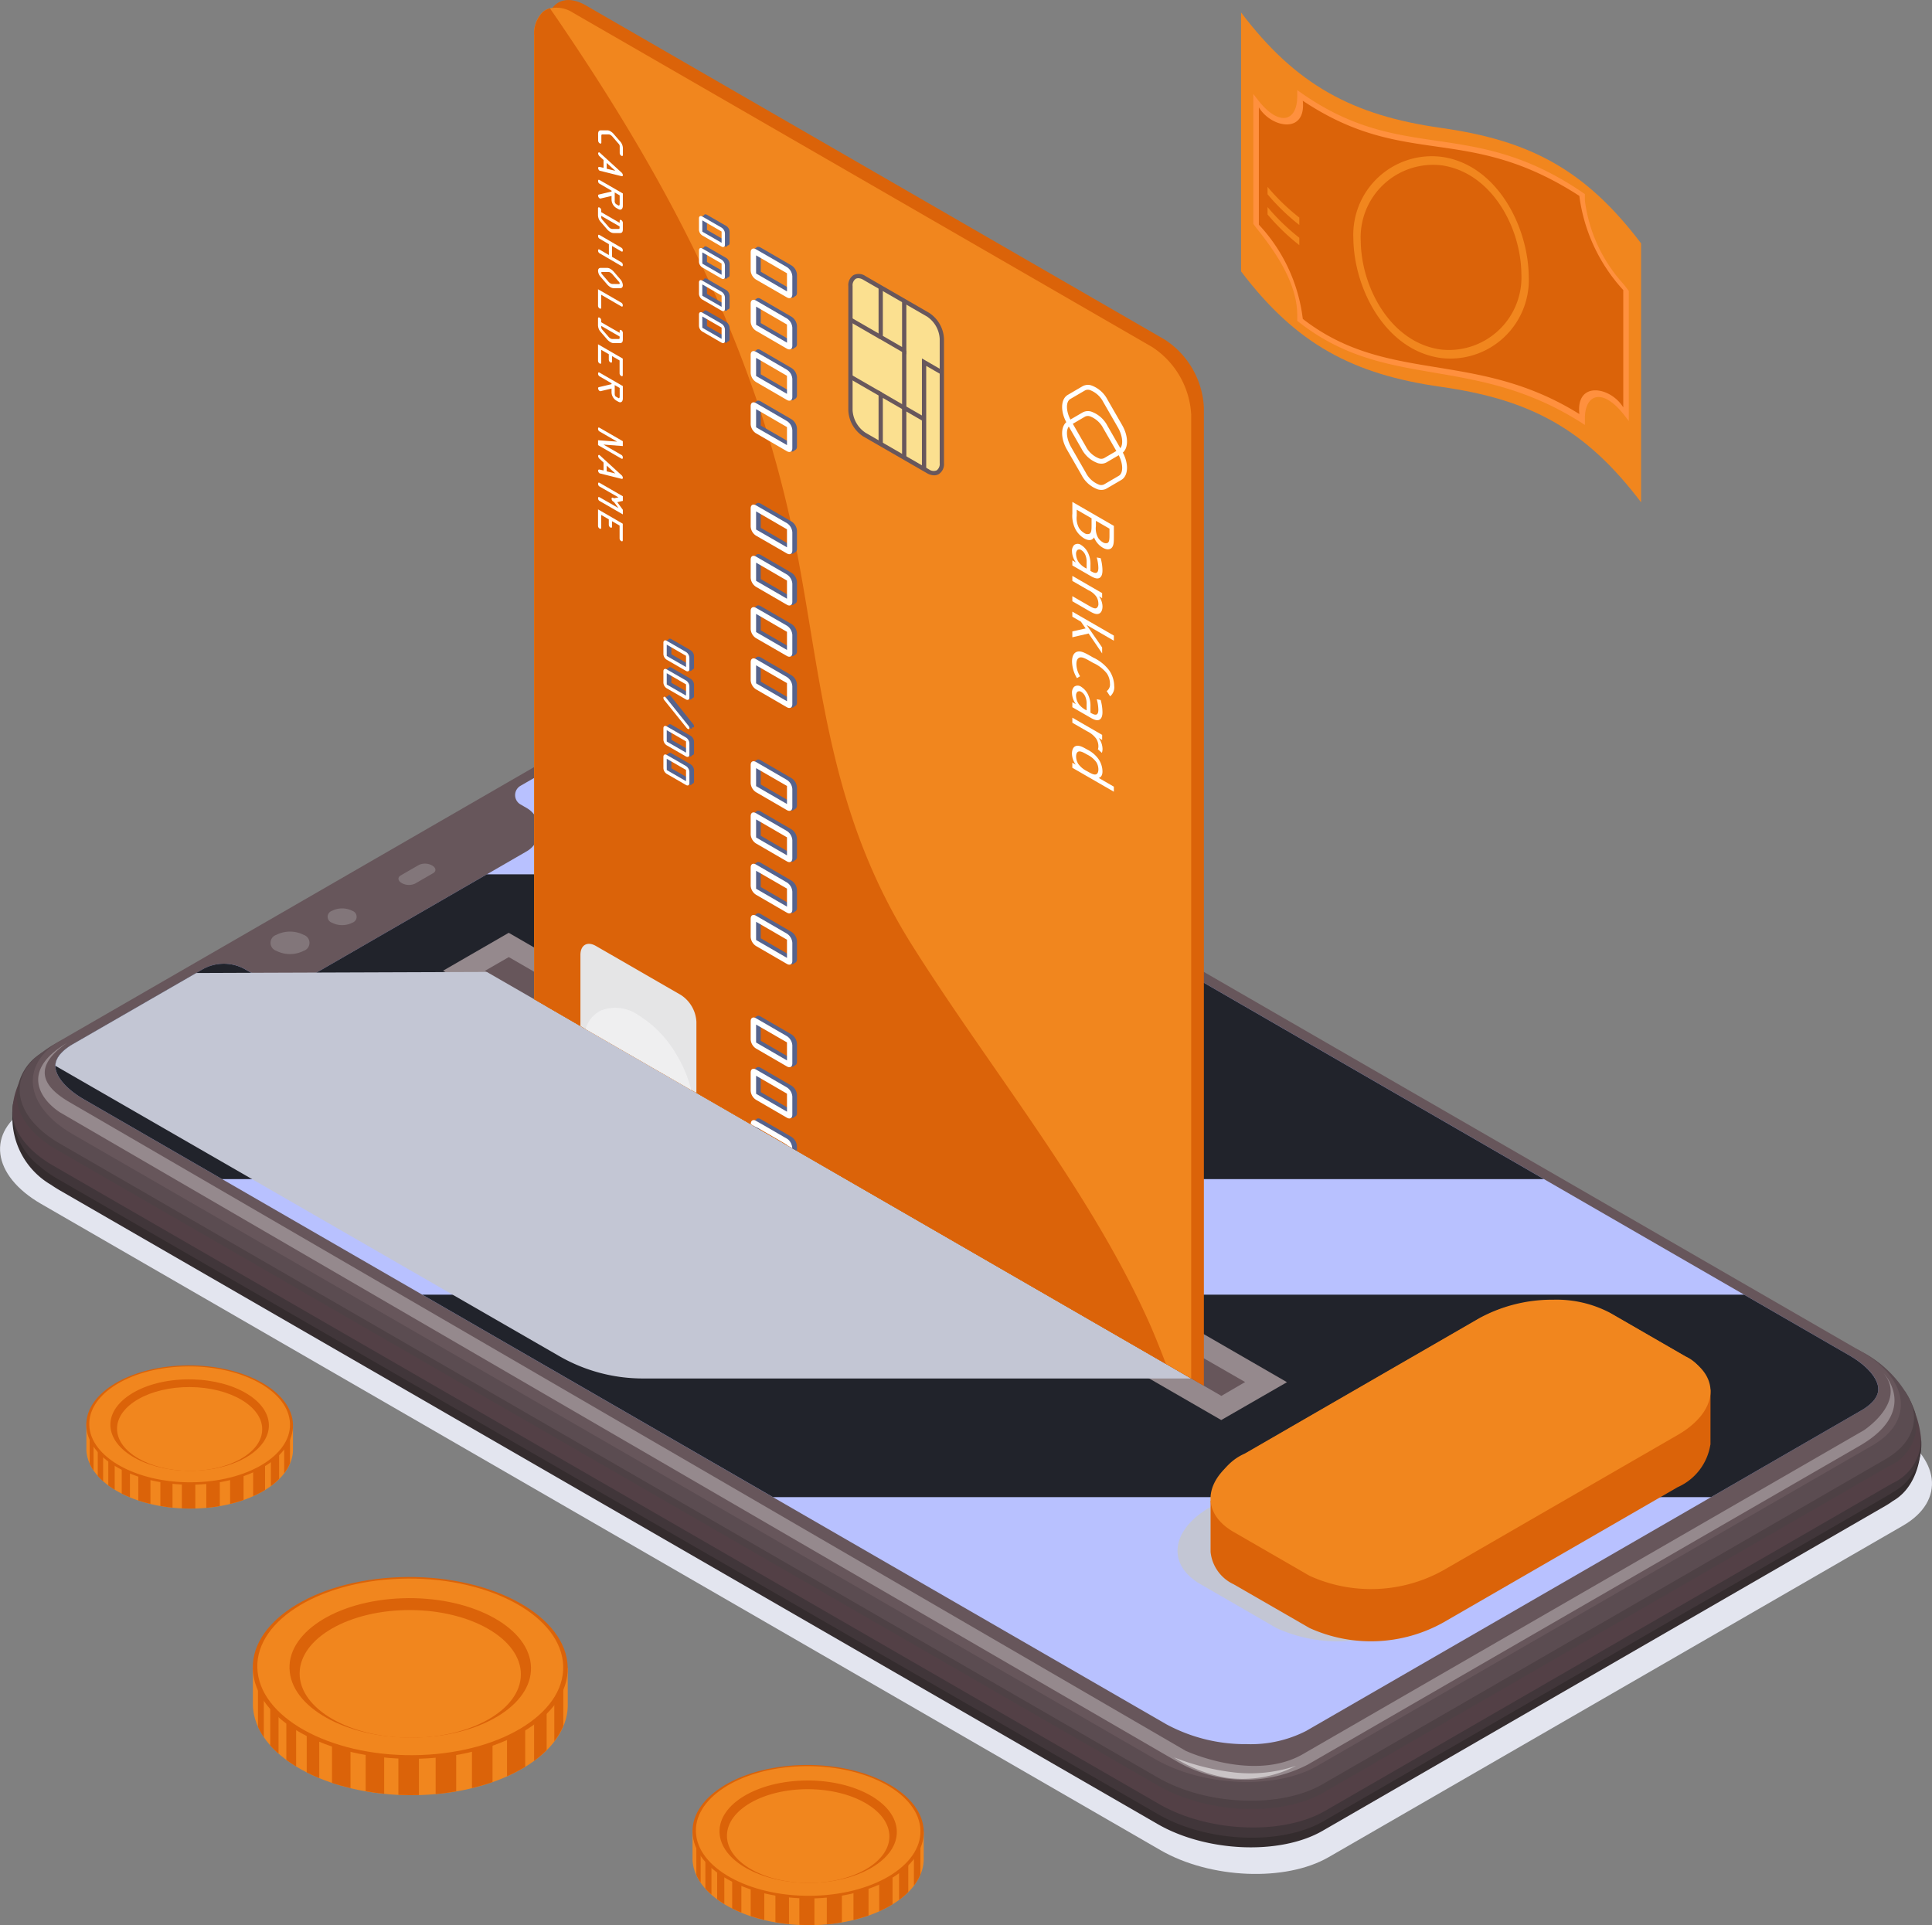 <svg xmlns="http://www.w3.org/2000/svg" width="107.821" height="107.441" viewBox="0 0 107.821 107.441">
  <rect x="0" y="0" width="107.821" height="107.441" fill="#808080" stroke="none"/>
  <g id="Group_217" data-name="Group 217" transform="translate(-208.026 -41.419)">
    <path id="Path_439" data-name="Path 439" d="M313.55,134.118,251.077,98.049c-2.776-1.6-6.974-1.777-9.378-.389l-32.05,18.5c-2.4,1.387-2.1,3.812.674,5.414l62.472,36.069c2.776,1.6,6.975,1.776,9.379.388l32.05-18.5C316.628,138.144,316.326,135.72,313.55,134.118Z" transform="translate(0 -12.965)" fill="#e3e5ef" style="mix-blend-mode: multiply;isolation: isolate"/>
    <g id="Group_216" data-name="Group 216" transform="translate(208.716 41.419)">
      <g id="Group_174" data-name="Group 174" transform="translate(0 39.262)">
        <path id="Path_440" data-name="Path 440" d="M315.454,134.644s-.219.282-.518.687a4.412,4.412,0,0,0-2.134-2.3L251.547,97.665c-2.722-1.572-6.839-1.742-9.2-.381l-31.426,18.143a3.469,3.469,0,0,0-1.252,1.151c-.442-.678-.79-.9-.74.037a4.341,4.341,0,0,0,2.162,3.812h0c.153.106.316.209.488.309L272.842,156.1c2.722,1.572,6.839,1.742,9.2.381l31.426-18.144a4.529,4.529,0,0,0,.427-.28l.006,0C315.594,137.056,315.454,134.644,315.454,134.644Z" transform="translate(-208.928 -93.563)" fill="#342c2e"/>
        <path id="Path_441" data-name="Path 441" d="M315.454,134.421s-.114.136-.288.348a4.159,4.159,0,0,0-2.207-2.577L251.514,96.718c-2.73-1.576-6.859-1.748-9.223-.383l-31.522,18.2a3.27,3.27,0,0,0-1.38,1.391c-.225-.5-.41-.663-.454.019a3.947,3.947,0,0,0,1.465,3.186l0-.009a6.406,6.406,0,0,0,1.034.738l61.444,35.475c2.73,1.576,6.859,1.748,9.223.383l31.523-18.2c.086-.05.162-.1.241-.156.017-.01.027-.012.045-.023A3.043,3.043,0,0,0,315.454,134.421Z" transform="translate(-208.928 -93.34)" fill="#41363a"/>
        <path id="Path_442" data-name="Path 442" d="M315.456,134.162a5.76,5.76,0,0,0-.4-1.659c-.082-.187-.191-.145-.311.021a5.683,5.683,0,0,0-1.558-1.27L251.469,95.62c-2.742-1.583-6.89-1.755-9.265-.384L210.54,113.517a4.272,4.272,0,0,0-.636.451c.06-.382,0-.609-.239-.356a4.2,4.2,0,0,0-.728,2.074l.011,0c-.082,1.1.682,2.274,2.258,3.185L272.924,154.5c2.742,1.583,6.89,1.755,9.266.384L313.853,136.6a2.7,2.7,0,0,0,1.593-2.436Z" transform="translate(-208.93 -93.081)" fill="#534046"/>
        <path id="Path_443" data-name="Path 443" d="M315.2,132.493l.008-.021a4.712,4.712,0,0,0-.566-1.213c-.073-.08-.076-.013-.041.128a5.648,5.648,0,0,0-1.569-1.285L251.59,94.629c-2.73-1.576-6.859-1.747-9.223-.383l-31.522,18.2c-.08.046-.148.1-.221.143.168-.256.2-.379-.087-.173a2.832,2.832,0,0,0-1.227,1.84l.007-.008c-.3,1.187.452,2.519,2.191,3.523l61.444,35.475c2.73,1.576,6.859,1.748,9.223.383l31.523-18.2A2.551,2.551,0,0,0,315.2,132.493Z" transform="translate(-209.004 -92.85)" fill="#4e4145"/>
        <path id="Path_444" data-name="Path 444" d="M314.765,131.285h0a6.359,6.359,0,0,0-2.538-2.363c-.443-.256-.615-.229-.612-.055L251.672,94.26c-2.722-1.572-6.839-1.742-9.2-.381L211.8,111.591a.524.524,0,0,0-.206.074,6.953,6.953,0,0,0-1.232.849l0,0c-1.568,1.39-1.069,3.419,1.347,4.815L272.967,152.7c2.722,1.571,6.839,1.742,9.2.381l31.426-18.144C315.206,134,315.574,132.588,314.765,131.285Z" transform="translate(-209.053 -92.764)" fill="#5b4c51"/>
        <path id="Path_445" data-name="Path 445" d="M312.45,128.863,252.043,93.986c-2.684-1.549-6.745-1.718-9.069-.376L211.984,111.5c-2.324,1.342-2.033,3.686.652,5.236l60.407,34.877c2.684,1.549,6.745,1.718,9.069.376L313.1,134.1C315.426,132.757,315.135,130.413,312.45,128.863Z" transform="translate(-209.276 -92.705)" fill="#67565b"/>
        <path id="Path_446" data-name="Path 446" d="M229.6,109.517a1.7,1.7,0,0,0-1.537,0,.468.468,0,0,0,0,.887,1.7,1.7,0,0,0,1.537,0A.468.468,0,0,0,229.6,109.517Z" transform="translate(-213.337 -96.603)" fill="#82767a"/>
        <path id="Path_447" data-name="Path 447" d="M233.292,107.778a1.265,1.265,0,0,0-1.144,0,.348.348,0,0,0,0,.66,1.261,1.261,0,0,0,1.143,0A.349.349,0,0,0,233.292,107.778Z" transform="translate(-214.315 -96.206)" fill="#82767a"/>
        <path id="Path_448" data-name="Path 448" d="M238.211,104.452l-1.009.582c-.191.11-.166.3.054.429h0a.828.828,0,0,0,.743.031l1.009-.583c.19-.11.166-.3-.054-.429h0A.824.824,0,0,0,238.211,104.452Z" transform="translate(-215.526 -95.441)" fill="#82767a"/>
        <path id="Path_449" data-name="Path 449" d="M312.206,129.226,251.8,94.35a9.259,9.259,0,0,0-4.5-1.113,6.781,6.781,0,0,0-3.308.737l-5.969,3.447a.6.6,0,0,0,0,1.042l.346.2a1.394,1.394,0,0,1,0,2.414l-11.5,6.642a4.118,4.118,0,0,1-4.119,0l-.074-.043a2.415,2.415,0,0,0-2.414,0L213,111.866c-.351.2-.939.625-.939,1.182,0,.586.609,1.3,1.589,1.869l60.408,34.877a9.264,9.264,0,0,0,4.5,1.112h0a6.788,6.788,0,0,0,3.307-.736l30.991-17.893c.351-.2.938-.625.938-1.181C313.8,130.508,313.187,129.793,312.206,129.226Z" transform="translate(-209.663 -92.829)" fill="#b8c1ff"/>
        <g id="Group_173" data-name="Group 173" transform="translate(2.4 9.532)" style="mix-blend-mode: screen;isolation: isolate">
          <path id="Path_450" data-name="Path 450" d="M258.384,147.1h52.351l8.393-4.845c.351-.2.938-.625.938-1.181,0-.587-.609-1.3-1.589-1.87l-5.9-3.405h-73.77Z" transform="translate(-218.333 -112.339)" fill="#21232b"/>
          <path id="Path_451" data-name="Path 451" d="M265.674,105.155h-29.53l-9.279,5.357a4.118,4.118,0,0,1-4.119,0l-.074-.043a2.415,2.415,0,0,0-2.414,0L213,114.66c-.351.2-.939.625-.939,1.182,0,.586.609,1.3,1.589,1.869l7.718,4.456h73.77Z" transform="translate(-212.063 -105.155)" fill="#21232b"/>
        </g>
        <path id="Path_452" data-name="Path 452" d="M313.816,135.9s2,2.095-1.36,4.034-30.8,17.792-30.8,17.792a7.608,7.608,0,0,1-7.223-.138c-4.273-2.463-62.414-36.271-62.414-36.271-1.083-.716-2.239-2.313.409-3.877-1.919,1.318-1.434,2.4.121,3.306l62.3,36.206s3.8,1.773,6.555.179c3.111-1.8,31.289-18.064,31.289-18.064S315.1,137.5,313.816,135.9Z" transform="translate(-209.369 -98.503)" fill="#95898d"/>
        <path id="Path_453" data-name="Path 453" d="M300.42,170a6.457,6.457,0,0,1-3.865.671,7.875,7.875,0,0,1-2.95-1.141,13.36,13.36,0,0,0,3.415.847A7.975,7.975,0,0,0,300.42,170Z" transform="translate(-228.777 -110.715)" fill="#cac4c6"/>
      </g>
      <g id="Group_199" data-name="Group 199" transform="translate(2.403)">
        <g id="Group_175" data-name="Group 175" transform="translate(0 52.059)">
          <path id="Path_454" data-name="Path 454" d="M283.752,136.613,240.32,111.538l3.668-2.118L287.421,134.5Z" transform="translate(-218.69 -109.42)" fill="#95898d"/>
          <path id="Path_455" data-name="Path 455" d="M275.45,134.959H244.865a9.358,9.358,0,0,1-4.694-1.256L212.066,117.51c0-.556.587-.978.934-1.186l6.927-3.994,3.072-.012,3.64-.013,12.144-.044v1.533Z" transform="translate(-212.066 -110.086)" fill="#c3c6d4" style="mix-blend-mode: multiply;isolation: isolate"/>
          <path id="Path_456" data-name="Path 456" d="M285.8,134.907l-1.325.773-.972-.562-.708-.409-1.416-.818-26.482-15.284-5.9-3.4-2.163-1.254-.708-.409-2.751-1.586,1.332-.767,1.419.819.708.409,3.027,1.747,4.17,2.4,26.547,15.33,2.215,1.28.708.409Z" transform="translate(-219.405 -109.835)" fill="#67565b"/>
        </g>
        <g id="Group_198" data-name="Group 198" transform="translate(26.718)">
          <g id="Group_197" data-name="Group 197">
            <path id="Path_457" data-name="Path 457" d="M284.558,64.154q0,26.54,0,53.075v1.533l-.708-.409-1.416-.818L255.952,102.25l-5.9-3.4-2.163-1.253V42.985a1.992,1.992,0,0,1,.234-1.007l.078-.116c.377-.514,1.072-.6,1.864-.143q16.155,9.325,32.322,18.661A4.8,4.8,0,0,1,284.558,64.154Z" transform="translate(-247.183 -41.419)" fill="#db6309"/>
            <g id="Group_196" data-name="Group 196" transform="translate(0 0.424)">
              <g id="Group_195" data-name="Group 195">
                <path id="Path_458" data-name="Path 458" d="M283.633,64.692v53.79l-1.416-.818L255.735,102.38l-5.9-3.4-2.163-1.253-.708-.41V43.524a1.648,1.648,0,0,1,.513-1.332,1.747,1.747,0,0,1,.175-.11,1.525,1.525,0,0,1,.188-.071.006.006,0,0,0,.007.006.5.5,0,0,1,.136-.025,1.711,1.711,0,0,1,1.15.266q16.164,9.325,32.328,18.662A4.812,4.812,0,0,1,283.633,64.692Z" transform="translate(-246.966 -41.973)" fill="#f1861e"/>
                <path id="Path_459" data-name="Path 459" d="M282.22,117.677l-20.587-11.883-.1-.065-.161-.088-.037-.021-.1-.058-.16-.095-1.458-.838-.1-.058-.161-.095-.036-.022-.1-.058-.16-.095-3.032-1.749-.285-.161-5.9-3.4-.285-.168-1.881-1.086-.707-.409V43.538a1.668,1.668,0,0,1,.51-1.334c.059-.037.117-.08.175-.109a1.539,1.539,0,0,1,.189-.073.007.007,0,0,0,.008.008.576.576,0,0,1,.058.087c6.882,10,11.672,19.406,13.749,30.407,1.393,7.326,1.794,14.442,6.357,21.724,4.359,6.947,10.112,13.895,13.406,21.433C281.7,116.342,281.972,117.006,282.22,117.677Z" transform="translate(-246.966 -41.984)" fill="#db6309"/>
                <g id="Group_176" data-name="Group 176" transform="translate(29.464 22.522)">
                  <path id="Path_460" data-name="Path 460" d="M287.645,75.786a.72.72,0,0,1-.194-.027,1.64,1.64,0,0,1-.912-.8l-.817-1.421c-.378-.657-.357-1.357.049-1.594l.817-.477a.626.626,0,0,1,.488-.051,1.64,1.64,0,0,1,.91.8l.818,1.421c.377.657.356,1.357-.05,1.594l-.817.478A.579.579,0,0,1,287.645,75.786Zm-.871-.962a1.4,1.4,0,0,0,.747.673.36.36,0,0,0,.279-.022l.818-.478c.266-.155.243-.716-.049-1.224l-.818-1.421a1.4,1.4,0,0,0-.745-.673.359.359,0,0,0-.282.022l-.816.478c-.266.155-.243.716.049,1.224Z" transform="translate(-285.452 -71.391)" fill="#fff"/>
                </g>
                <g id="Group_177" data-name="Group 177" transform="translate(29.464 21.057)">
                  <path id="Path_461" data-name="Path 461" d="M287.645,73.874a.746.746,0,0,1-.193-.027,1.642,1.642,0,0,1-.913-.8l-.817-1.421c-.378-.657-.357-1.357.049-1.593l.817-.478a.628.628,0,0,1,.487-.051,1.641,1.641,0,0,1,.911.8l.818,1.422c.377.657.356,1.357-.05,1.593l-.817.478A.572.572,0,0,1,287.645,73.874Zm-.871-.962a1.4,1.4,0,0,0,.747.672.353.353,0,0,0,.279-.022l.818-.478c.266-.155.243-.716-.049-1.223l-.818-1.422a1.393,1.393,0,0,0-.746-.673.357.357,0,0,0-.281.023l-.816.477c-.266.155-.243.717.049,1.224Z" transform="translate(-285.452 -69.478)" fill="#fff"/>
                </g>
                <g id="Group_178" data-name="Group 178" transform="translate(30.013 27.586)">
                  <path id="Path_462" data-name="Path 462" d="M288.378,80.584c-.111.1-.289.092-.487-.023a1.159,1.159,0,0,1-.483-.574c-.1.175-.3.2-.553.057a1.331,1.331,0,0,1-.469-.485,1.635,1.635,0,0,1-.188-.909v-.643l2.317,1.338v.6C288.514,80.233,288.514,80.46,288.378,80.584ZM288.27,79.5l-.758-.438v.3a1.074,1.074,0,0,0,.125.65.768.768,0,0,0,.254.243.31.31,0,0,0,.254.05c.125-.044.125-.23.125-.505Zm-1-.579-.828-.478v.344a1.163,1.163,0,0,0,.122.665.86.86,0,0,0,.292.289.317.317,0,0,0,.292.047c.122-.063.122-.245.122-.524Z" transform="translate(-286.176 -78.006)" fill="#fff"/>
                  <path id="Path_463" data-name="Path 463" d="M287.69,82.973c-.157.07-.362-.047-.511-.134l-.988-.57v-.283l.2.115a1.092,1.092,0,0,1-.219-.62.465.465,0,0,1,.119-.351.325.325,0,0,1,.393,0,1.054,1.054,0,0,1,.4.472,1.444,1.444,0,0,1,.118.642v.331c.108.062.247.142.341.1.066-.031.1-.116.1-.269a2.275,2.275,0,0,0-.09-.582l.219.041a2.612,2.612,0,0,1,.1.673C287.874,82.776,287.808,82.919,287.69,82.973Zm-1.218-1.564a.3.3,0,0,0-.073.224.837.837,0,0,0,.164.478,1.217,1.217,0,0,0,.424.334v-.331a.963.963,0,0,0-.074-.438.578.578,0,0,0-.222-.263A.193.193,0,0,0,286.472,81.409Z" transform="translate(-286.17 -78.722)" fill="#fff"/>
                  <path id="Path_464" data-name="Path 464" d="M287.86,84.642l-.174-.1a1,1,0,0,1,.194.557c0,.239-.09.356-.177.4-.171.087-.373-.029-.616-.17l-.89-.514V84.53l.89.514c.216.124.362.209.463.15a.272.272,0,0,0,.1-.25.748.748,0,0,0-.1-.365,1.092,1.092,0,0,0-.463-.384l-.89-.514V83.4l1.663.96Z" transform="translate(-286.176 -79.27)" fill="#fff"/>
                  <path id="Path_465" data-name="Path 465" d="M288.514,87.629l-1.52-.878.866,1.256v.331l-.755-1.111-.908.211v-.327l.741-.167-.261-.377-.48-.277v-.283l2.317,1.337Z" transform="translate(-286.176 -79.882)" fill="#fff"/>
                  <path id="Path_466" data-name="Path 466" d="M288.3,91.413l-.191-.292a.448.448,0,0,0,.181-.421,1.03,1.03,0,0,0-.174-.566,2.021,2.021,0,0,0-.762-.585c-.4-.231-.6-.346-.758-.3-.108.035-.178.152-.178.367a1.317,1.317,0,0,0,.205.677l-.174.106a1.872,1.872,0,0,1-.275-.923c0-.323.115-.5.279-.55.222-.07.465.07.9.322a2.358,2.358,0,0,1,.9.724,1.591,1.591,0,0,1,.275.866A.65.65,0,0,1,288.3,91.413Z" transform="translate(-286.17 -80.562)" fill="#fff"/>
                  <path id="Path_467" data-name="Path 467" d="M287.69,93.308c-.157.071-.362-.047-.511-.133l-.988-.57v-.283l.2.115a1.093,1.093,0,0,1-.219-.62.468.468,0,0,1,.119-.352.327.327,0,0,1,.393,0,1.05,1.05,0,0,1,.4.472,1.443,1.443,0,0,1,.118.642v.332c.108.062.247.142.341.1.066-.031.1-.116.1-.269a2.274,2.274,0,0,0-.09-.581l.219.041a2.611,2.611,0,0,1,.1.672C287.874,93.111,287.808,93.255,287.69,93.308Zm-1.218-1.564a.3.3,0,0,0-.073.225.837.837,0,0,0,.164.478,1.225,1.225,0,0,0,.424.334V92.45a.968.968,0,0,0-.074-.439.576.576,0,0,0-.222-.262A.2.2,0,0,0,286.472,91.744Z" transform="translate(-286.17 -81.146)" fill="#fff"/>
                  <path id="Path_468" data-name="Path 468" d="M287.846,95.7l-.223-.2a.46.46,0,0,0,.028-.178.783.783,0,0,0-.122-.413,1.339,1.339,0,0,0-.5-.411l-.831-.479v-.283l1.663.96v.282l-.191-.11a1.093,1.093,0,0,1,.212.608A.705.705,0,0,1,287.846,95.7Z" transform="translate(-286.176 -81.693)" fill="#fff"/>
                  <path id="Path_469" data-name="Path 469" d="M287.662,97.579l.845.488v.282l-2.317-1.337V96.73l.191.11a1.091,1.091,0,0,1-.212-.608c0-.238.083-.38.205-.427.188-.073.417.059.647.191a1.676,1.676,0,0,1,.647.556,1.251,1.251,0,0,1,.205.664C287.874,97.416,287.795,97.546,287.662,97.579Zm-.139-.888a1.339,1.339,0,0,0-.5-.411c-.188-.108-.379-.219-.5-.168-.073.031-.122.119-.122.273a.788.788,0,0,0,.122.414,1.342,1.342,0,0,0,.5.41c.188.108.38.219.5.168.073-.031.122-.12.122-.273A.779.779,0,0,0,287.524,96.691Z" transform="translate(-286.17 -82.174)" fill="#fff"/>
                </g>
                <path id="Path_470" data-name="Path 470" d="M256.812,114.573v3.969l-.286-.163-5.9-3.4-.286-.168v-3.969c0-.552.383-.779.864-.5,1.9,1.092,2.845,1.644,4.742,2.735A1.909,1.909,0,0,1,256.812,114.573Z" transform="translate(-247.758 -57.972)" fill="#e5e5e6"/>
                <g id="Group_185" data-name="Group 185" transform="translate(7.212 11.539)">
                  <g id="Group_180" data-name="Group 180" transform="translate(0.26)">
                    <path id="Path_471" data-name="Path 471" d="M265.414,103.083c0,.188-.134.265-.3.17l-1.723-1a.644.644,0,0,1-.3-.514v-1.006c0-.2.132-.266.3-.17l1.723,1a.659.659,0,0,1,.3.514Zm-2.022-1.167,1.723,1V101.9l-1.723-1Z" transform="translate(-258.22 -67.238)" fill="#56638d"/>
                    <path id="Path_472" data-name="Path 472" d="M265.414,106.821c0,.188-.134.264-.3.17l-1.723-1a.646.646,0,0,1-.3-.514v-1.007c0-.194.132-.266.3-.169l1.723,1a.657.657,0,0,1,.3.514Zm-2.022-1.167,1.723,1v-1.007l-1.723-1Z" transform="translate(-258.22 -68.114)" fill="#56638d"/>
                    <path id="Path_473" data-name="Path 473" d="M265.414,110.558c0,.188-.134.265-.3.17l-1.723-1a.644.644,0,0,1-.3-.514v-1.006c0-.2.132-.266.3-.17l1.723,1a.659.659,0,0,1,.3.514Zm-2.022-1.167,1.723,1v-1.006l-1.723-1Z" transform="translate(-258.22 -68.99)" fill="#56638d"/>
                    <path id="Path_474" data-name="Path 474" d="M265.414,99.346c0,.188-.134.264-.3.17l-1.723-1a.644.644,0,0,1-.3-.514V97c0-.2.132-.266.3-.17l1.723,1a.657.657,0,0,1,.3.514Zm-2.022-1.167,1.723,1V98.167l-1.723-.994Z" transform="translate(-258.22 -66.362)" fill="#56638d"/>
                    <path id="Path_475" data-name="Path 475" d="M265.414,121.77c0,.188-.134.265-.3.17l-1.723-1a.644.644,0,0,1-.3-.514v-1.006c0-.2.132-.266.3-.17l1.723,1a.659.659,0,0,1,.3.514Zm-2.022-1.167,1.723,1v-1.006l-1.723-1Z" transform="translate(-258.22 -71.619)" fill="#56638d"/>
                    <path id="Path_476" data-name="Path 476" d="M265.116,123.986c-.685-.4-1.035-.6-1.72-.991-.124-.073-.226-.058-.269.037a.1.1,0,0,0-.015.044.184.184,0,0,0-.015.087v.263l.036.022.161.095.1.058v-.27c.664.387,1.014.583,1.662.962a.364.364,0,0,0,.058.037v.263l.037.021.161.088.1.065V124.5A.656.656,0,0,0,265.116,123.986Z" transform="translate(-258.22 -72.495)" fill="#56638d"/>
                    <path id="Path_477" data-name="Path 477" d="M265.414,118.033c0,.188-.134.264-.3.17l-1.723-1a.646.646,0,0,1-.3-.514v-1.006c0-.2.132-.266.3-.17l1.723,1a.657.657,0,0,1,.3.514Zm-2.022-1.167,1.723,1v-1.007l-1.723-1Z" transform="translate(-258.22 -70.743)" fill="#56638d"/>
                    <path id="Path_478" data-name="Path 478" d="M265.414,84.373c0,.188-.134.265-.3.17l-1.723-1a.644.644,0,0,1-.3-.514V82.027c0-.2.132-.266.3-.17l1.723,1a.657.657,0,0,1,.3.514Zm-2.022-1.167,1.723,1V83.194l-1.723-.994Z" transform="translate(-258.22 -62.852)" fill="#56638d"/>
                    <path id="Path_479" data-name="Path 479" d="M265.414,88.11c0,.188-.134.265-.3.17l-1.723-1a.644.644,0,0,1-.3-.514V85.764c0-.2.132-.266.3-.17l1.723,1a.659.659,0,0,1,.3.514Zm-2.022-1.167,1.723,1V86.931l-1.723-1Z" transform="translate(-258.22 -63.728)" fill="#56638d"/>
                    <path id="Path_480" data-name="Path 480" d="M265.414,91.848c0,.188-.134.264-.3.17l-1.723-1a.644.644,0,0,1-.3-.514V89.5c0-.194.132-.266.3-.169l1.723,1a.657.657,0,0,1,.3.514Zm-2.022-1.167,1.723,1V90.669l-1.723-1Z" transform="translate(-258.22 -64.604)" fill="#56638d"/>
                    <path id="Path_481" data-name="Path 481" d="M265.414,80.635c0,.188-.134.265-.3.17l-1.723-.994a.646.646,0,0,1-.3-.515V78.289c0-.194.132-.266.3-.17l1.723,1a.659.659,0,0,1,.3.514Zm-2.022-1.167,1.723,1V79.456l-1.723-1Z" transform="translate(-258.22 -61.975)" fill="#56638d"/>
                    <path id="Path_482" data-name="Path 482" d="M265.414,65.708c0,.188-.134.264-.3.17l-1.723-1a.646.646,0,0,1-.3-.514V63.361c0-.194.132-.266.3-.169l1.723,1a.657.657,0,0,1,.3.514Zm-2.022-1.167,1.723,1V64.529l-1.723-1Z" transform="translate(-258.22 -58.476)" fill="#56638d"/>
                    <path id="Path_483" data-name="Path 483" d="M265.414,69.445c0,.188-.134.265-.3.17l-1.723-1a.644.644,0,0,1-.3-.514V67.1c0-.2.132-.266.3-.17l1.723,1a.659.659,0,0,1,.3.514Zm-2.022-1.167,1.723,1V68.266l-1.723-1Z" transform="translate(-258.22 -59.352)" fill="#56638d"/>
                    <path id="Path_484" data-name="Path 484" d="M265.414,73.182c0,.188-.134.265-.3.171l-1.723-1a.646.646,0,0,1-.3-.514V70.836c0-.194.132-.266.3-.169l1.723,1a.656.656,0,0,1,.3.514Zm-2.022-1.167,1.723.994V72l-1.723-1Z" transform="translate(-258.22 -60.228)" fill="#56638d"/>
                    <path id="Path_485" data-name="Path 485" d="M265.414,61.97c0,.188-.134.265-.3.17l-1.723-1a.644.644,0,0,1-.3-.514V59.624c0-.2.132-.266.3-.17l1.723,1a.659.659,0,0,1,.3.514ZM263.393,60.8l1.723,1V60.791l-1.723-1Z" transform="translate(-258.22 -57.599)" fill="#56638d"/>
                    <path id="Path_486" data-name="Path 486" d="M260.769,60.978c0,.118-.084.165-.187.106l-1.076-.622a.4.4,0,0,1-.187-.322v-.629c0-.122.082-.166.187-.106l1.076.622a.414.414,0,0,1,.187.322Zm-1.263-.729,1.076.622v-.629l-1.076-.622Z" transform="translate(-257.335 -57.592)" fill="#56638d"/>
                    <path id="Path_487" data-name="Path 487" d="M260.769,63.313c0,.118-.084.165-.187.106l-1.076-.622a.4.4,0,0,1-.187-.322v-.629c0-.122.082-.166.187-.106l1.076.622a.414.414,0,0,1,.187.322Zm-1.263-.729,1.076.622v-.629l-1.076-.622Z" transform="translate(-257.335 -58.139)" fill="#56638d"/>
                    <path id="Path_488" data-name="Path 488" d="M260.769,65.648c0,.118-.084.165-.187.106l-1.076-.622a.4.4,0,0,1-.187-.322v-.629c0-.122.082-.166.187-.106l1.076.622a.412.412,0,0,1,.187.321Zm-1.263-.729,1.076.622v-.629l-1.076-.622Z" transform="translate(-257.335 -58.687)" fill="#56638d"/>
                    <path id="Path_489" data-name="Path 489" d="M260.769,58.643c0,.117-.084.165-.187.106l-1.076-.622a.4.4,0,0,1-.187-.322v-.629c0-.122.082-.166.187-.106l1.076.622a.413.413,0,0,1,.187.322Zm-1.263-.73,1.076.622v-.629l-1.076-.622Z" transform="translate(-257.335 -57.045)" fill="#56638d"/>
                    <g id="Group_179" data-name="Group 179" transform="translate(0 23.681)">
                      <path id="Path_490" data-name="Path 490" d="M258.176,89.576c0,.118-.083.165-.186.106l-1.077-.622a.4.4,0,0,1-.186-.322V88.11c0-.122.082-.166.186-.106l1.077.622a.411.411,0,0,1,.186.322Zm-1.263-.729,1.077.622V88.84l-1.077-.622Z" transform="translate(-256.727 -87.978)" fill="#56638d"/>
                      <path id="Path_491" data-name="Path 491" d="M258.176,91.655c0,.118-.083.165-.186.106l-1.077-.622a.4.4,0,0,1-.186-.322v-.629c0-.122.082-.166.186-.106l1.077.622a.411.411,0,0,1,.186.321Zm-1.263-.729,1.077.622v-.629l-1.077-.622Z" transform="translate(-256.727 -88.465)" fill="#56638d"/>
                      <path id="Path_492" data-name="Path 492" d="M256.792,92.291a.223.223,0,0,1-.065-.142c0-.054.039-.084.087-.056a.4.4,0,0,1,.1.1l1.194,1.49a.243.243,0,0,1,.07.145c0,.056-.039.083-.087.054a.27.27,0,0,1-.073-.065Z" transform="translate(-256.727 -88.94)" fill="#56638d"/>
                      <path id="Path_493" data-name="Path 493" d="M258.176,95.813c0,.118-.083.165-.186.106l-1.077-.622a.4.4,0,0,1-.186-.322v-.629c0-.122.082-.167.186-.106l1.077.622a.412.412,0,0,1,.186.322Zm-1.263-.73,1.077.622v-.629l-1.077-.622Z" transform="translate(-256.727 -89.44)" fill="#56638d"/>
                      <path id="Path_494" data-name="Path 494" d="M258.176,97.892c0,.118-.083.165-.186.106l-1.077-.622a.4.4,0,0,1-.186-.321v-.629c0-.122.082-.167.186-.106l1.077.622a.411.411,0,0,1,.186.322Zm-1.263-.73,1.077.622v-.629l-1.077-.622Z" transform="translate(-256.727 -89.927)" fill="#56638d"/>
                    </g>
                  </g>
                  <g id="Group_182" data-name="Group 182" transform="translate(0.157 0.073)">
                    <path id="Path_495" data-name="Path 495" d="M265.28,103.178c0,.188-.135.265-.3.17l-1.723-.994a.644.644,0,0,1-.3-.514v-1.007c0-.194.131-.266.3-.169l1.723.994a.661.661,0,0,1,.3.514Zm-2.022-1.167,1.723,1V102l-1.723-1Z" transform="translate(-258.085 -67.333)" fill="#56638d"/>
                    <path id="Path_496" data-name="Path 496" d="M265.28,106.916c0,.188-.135.264-.3.17l-1.723-1a.643.643,0,0,1-.3-.514V104.57c0-.2.131-.266.3-.17l1.723,1a.661.661,0,0,1,.3.514Zm-2.022-1.167,1.723,1v-1.007l-1.723-.994Z" transform="translate(-258.085 -68.209)" fill="#56638d"/>
                    <path id="Path_497" data-name="Path 497" d="M265.28,110.653c0,.188-.135.265-.3.17l-1.723-1a.643.643,0,0,1-.3-.514v-1.006c0-.2.131-.266.3-.17l1.723,1a.661.661,0,0,1,.3.514Zm-2.022-1.167,1.723,1v-1.006l-1.723-1Z" transform="translate(-258.085 -69.085)" fill="#56638d"/>
                    <path id="Path_498" data-name="Path 498" d="M265.28,99.441c0,.188-.135.265-.3.17l-1.723-1a.643.643,0,0,1-.3-.514V97.095c0-.2.131-.266.3-.17l1.723,1a.661.661,0,0,1,.3.514Zm-2.022-1.167,1.723,1V98.262l-1.723-1Z" transform="translate(-258.085 -66.457)" fill="#56638d"/>
                    <path id="Path_499" data-name="Path 499" d="M265.28,121.865c0,.188-.135.265-.3.17l-1.723-1a.642.642,0,0,1-.3-.514v-1.007c0-.2.131-.266.3-.169l1.723.994a.661.661,0,0,1,.3.514Zm-2.022-1.167,1.723,1v-1.006l-1.723-1Z" transform="translate(-258.085 -71.714)" fill="#56638d"/>
                    <path id="Path_500" data-name="Path 500" d="M264.983,124.083c-.692-.4-1.035-.6-1.72-.991a.221.221,0,0,0-.168-.037.082.082,0,0,0-.058.022.214.214,0,0,0-.073.182v.131l.1.058.036.022.161.095v-.139a.768.768,0,0,0,.1.058c.62.364.962.561,1.618.94v.132l.1.058.037.021.161.088V124.6A.672.672,0,0,0,264.983,124.083Z" transform="translate(-258.086 -72.591)" fill="#56638d"/>
                    <path id="Path_501" data-name="Path 501" d="M265.28,118.128c0,.188-.135.265-.3.17l-1.723-1a.643.643,0,0,1-.3-.514v-1.006c0-.2.131-.266.3-.17l1.723,1a.661.661,0,0,1,.3.514Zm-2.022-1.167,1.723,1v-1.006l-1.723-1Z" transform="translate(-258.085 -70.838)" fill="#56638d"/>
                    <path id="Path_502" data-name="Path 502" d="M265.28,84.468c0,.188-.135.265-.3.17l-1.723-1a.643.643,0,0,1-.3-.514V82.122c0-.2.131-.266.3-.17l1.723,1a.661.661,0,0,1,.3.514ZM263.259,83.3l1.723,1V83.289l-1.723-1Z" transform="translate(-258.085 -62.947)" fill="#56638d"/>
                    <path id="Path_503" data-name="Path 503" d="M265.28,88.2c0,.188-.135.265-.3.17l-1.723-.994a.644.644,0,0,1-.3-.514V85.859c0-.194.131-.266.3-.169l1.723.994a.661.661,0,0,1,.3.514Zm-2.022-1.167,1.723,1V87.027l-1.723-1Z" transform="translate(-258.085 -63.823)" fill="#56638d"/>
                    <path id="Path_504" data-name="Path 504" d="M265.28,91.943c0,.188-.135.265-.3.17l-1.723-1a.643.643,0,0,1-.3-.514V89.6c0-.2.131-.266.3-.17l1.723,1a.661.661,0,0,1,.3.514Zm-2.022-1.167,1.723,1V90.764l-1.723-.994Z" transform="translate(-258.085 -64.699)" fill="#56638d"/>
                    <path id="Path_505" data-name="Path 505" d="M265.28,80.73c0,.188-.135.265-.3.171l-1.723-1a.644.644,0,0,1-.3-.514V78.384c0-.194.131-.266.3-.169l1.723,1a.658.658,0,0,1,.3.514Zm-2.022-1.167,1.723,1V79.552l-1.723-1Z" transform="translate(-258.085 -62.07)" fill="#56638d"/>
                    <path id="Path_506" data-name="Path 506" d="M265.28,65.8c0,.188-.135.265-.3.17l-1.723-1a.643.643,0,0,1-.3-.514V63.457c0-.2.131-.266.3-.17l1.723,1a.661.661,0,0,1,.3.514Zm-2.022-1.167,1.723,1V64.624l-1.723-1Z" transform="translate(-258.085 -58.571)" fill="#56638d"/>
                    <path id="Path_507" data-name="Path 507" d="M265.28,69.54c0,.188-.135.265-.3.17l-1.723-.994a.644.644,0,0,1-.3-.514V67.194c0-.194.131-.266.3-.169l1.723.994a.661.661,0,0,1,.3.514Zm-2.022-1.167,1.723,1V68.362l-1.723-1Z" transform="translate(-258.085 -59.447)" fill="#56638d"/>
                    <path id="Path_508" data-name="Path 508" d="M265.28,73.278c0,.188-.135.264-.3.17l-1.723-1a.643.643,0,0,1-.3-.514V70.932c0-.2.131-.266.3-.17l1.723,1a.659.659,0,0,1,.3.514Zm-2.022-1.167,1.723,1V72.1l-1.723-1Z" transform="translate(-258.085 -60.323)" fill="#56638d"/>
                    <path id="Path_509" data-name="Path 509" d="M265.28,62.065c0,.188-.135.265-.3.17l-1.723-.994a.644.644,0,0,1-.3-.514V59.719c0-.194.131-.266.3-.169l1.723.994a.661.661,0,0,1,.3.514ZM263.259,60.9l1.723.994V60.887l-1.723-1Z" transform="translate(-258.085 -57.695)" fill="#56638d"/>
                    <path id="Path_510" data-name="Path 510" d="M260.634,61.073c0,.118-.083.165-.186.106l-1.077-.622a.4.4,0,0,1-.186-.322v-.629c0-.122.082-.166.186-.106l1.077.622a.411.411,0,0,1,.186.321Zm-1.263-.729,1.077.622v-.629l-1.077-.622Z" transform="translate(-257.2 -57.687)" fill="#56638d"/>
                    <path id="Path_511" data-name="Path 511" d="M260.634,63.408c0,.117-.083.165-.186.106l-1.077-.622a.4.4,0,0,1-.186-.322v-.629c0-.122.082-.166.186-.106l1.077.622a.411.411,0,0,1,.186.321Zm-1.263-.73,1.077.622v-.629l-1.077-.622Z" transform="translate(-257.2 -58.234)" fill="#56638d"/>
                    <path id="Path_512" data-name="Path 512" d="M260.634,65.743c0,.117-.083.165-.186.106l-1.077-.622a.4.4,0,0,1-.186-.322v-.629c0-.122.082-.166.186-.106l1.077.622a.411.411,0,0,1,.186.321Zm-1.263-.73,1.077.622v-.629l-1.077-.622Z" transform="translate(-257.2 -58.782)" fill="#56638d"/>
                    <path id="Path_513" data-name="Path 513" d="M260.634,58.738c0,.118-.083.165-.186.106l-1.077-.622a.4.4,0,0,1-.186-.322v-.629c0-.122.082-.166.186-.106l1.077.622a.413.413,0,0,1,.186.322Zm-1.263-.729,1.077.622V58l-1.077-.622Z" transform="translate(-257.2 -57.14)" fill="#56638d"/>
                    <g id="Group_181" data-name="Group 181" transform="translate(0 23.681)">
                      <path id="Path_514" data-name="Path 514" d="M258.042,89.671c0,.117-.084.165-.186.106l-1.077-.622a.4.4,0,0,1-.187-.322v-.628c0-.122.083-.167.187-.106l1.077.622a.413.413,0,0,1,.186.322Zm-1.263-.73,1.077.622v-.629l-1.077-.622Z" transform="translate(-256.592 -88.073)" fill="#56638d"/>
                      <path id="Path_515" data-name="Path 515" d="M258.042,91.75c0,.118-.084.166-.186.106l-1.077-.622a.4.4,0,0,1-.187-.322v-.629c0-.122.083-.166.187-.106l1.077.622a.413.413,0,0,1,.186.322Zm-1.263-.729,1.077.622v-.629l-1.077-.622Z" transform="translate(-256.592 -88.56)" fill="#56638d"/>
                      <path id="Path_516" data-name="Path 516" d="M256.658,92.387a.226.226,0,0,1-.066-.142c0-.054.04-.084.088-.057a.408.408,0,0,1,.1.1l1.194,1.489a.244.244,0,0,1,.071.145c0,.055-.039.082-.087.054a.262.262,0,0,1-.073-.066Z" transform="translate(-256.592 -89.035)" fill="#56638d"/>
                      <path id="Path_517" data-name="Path 517" d="M258.042,95.908c0,.118-.084.165-.186.106l-1.077-.622a.4.4,0,0,1-.187-.322v-.629c0-.122.083-.166.187-.106l1.077.622a.413.413,0,0,1,.186.321Zm-1.263-.73,1.077.622v-.629l-1.077-.622Z" transform="translate(-256.592 -89.535)" fill="#56638d"/>
                      <path id="Path_518" data-name="Path 518" d="M258.042,97.987c0,.118-.084.165-.186.106l-1.077-.622a.406.406,0,0,1-.187-.322v-.629c0-.122.083-.166.187-.106l1.077.622a.415.415,0,0,1,.186.322Zm-1.263-.73,1.077.622v-.629l-1.077-.622Z" transform="translate(-256.592 -90.022)" fill="#56638d"/>
                    </g>
                  </g>
                  <g id="Group_184" data-name="Group 184" transform="translate(0 0.096)">
                    <path id="Path_519" data-name="Path 519" d="M265.075,103.208c0,.188-.134.265-.3.17l-1.724-1a.642.642,0,0,1-.3-.514v-1.007c0-.2.131-.266.3-.169l1.724.994a.66.66,0,0,1,.3.514Zm-2.022-1.167,1.724,1v-1.006l-1.724-1Z" transform="translate(-257.88 -67.363)" fill="#fff"/>
                    <path id="Path_520" data-name="Path 520" d="M265.075,106.946c0,.188-.134.264-.3.17l-1.724-1a.644.644,0,0,1-.3-.514V104.6c0-.2.131-.266.3-.17l1.724,1a.659.659,0,0,1,.3.514Zm-2.022-1.167,1.724,1v-1.007l-1.724-.994Z" transform="translate(-257.88 -68.239)" fill="#fff"/>
                    <path id="Path_521" data-name="Path 521" d="M265.075,110.683c0,.188-.134.265-.3.17l-1.724-1a.644.644,0,0,1-.3-.514v-1.006c0-.2.131-.266.3-.17l1.724,1a.66.66,0,0,1,.3.514Zm-2.022-1.167,1.724,1V109.5l-1.724-1Z" transform="translate(-257.88 -69.115)" fill="#fff"/>
                    <path id="Path_522" data-name="Path 522" d="M265.075,99.471c0,.188-.134.265-.3.17l-1.724-1a.644.644,0,0,1-.3-.514V97.125c0-.2.131-.266.3-.17l1.724,1a.659.659,0,0,1,.3.514ZM263.053,98.3l1.724,1V98.292l-1.724-.994Z" transform="translate(-257.88 -66.487)" fill="#fff"/>
                    <path id="Path_523" data-name="Path 523" d="M265.075,121.895c0,.188-.134.265-.3.17l-1.724-1a.644.644,0,0,1-.3-.514v-1.006c0-.2.131-.266.3-.17l1.724,1a.66.66,0,0,1,.3.514Zm-2.022-1.167,1.724,1v-1.006l-1.724-1Z" transform="translate(-257.88 -71.744)" fill="#fff"/>
                    <path id="Path_524" data-name="Path 524" d="M265.035,124.453a.521.521,0,0,0-.058-.132.569.569,0,0,0-.2-.211c-.686-.394-1.028-.6-1.721-.991-.007-.007-.015-.007-.021-.015l-.044-.021c-.139-.044-.233.036-.233.2v.015l.16.095.1.058.036.022v-.015c.059.029.109.065.161.087a.69.69,0,0,0,.1.058c.525.306.867.5,1.458.846v.015l.16.095.1.058.037.021v-.015A.492.492,0,0,0,265.035,124.453Z" transform="translate(-257.88 -72.619)" fill="#fff"/>
                    <path id="Path_525" data-name="Path 525" d="M265.075,118.158c0,.188-.134.264-.3.17l-1.724-1a.644.644,0,0,1-.3-.514v-1.006c0-.2.131-.266.3-.17l1.724,1a.659.659,0,0,1,.3.514Zm-2.022-1.167,1.724,1v-1.007l-1.724-.994Z" transform="translate(-257.88 -70.868)" fill="#fff"/>
                    <path id="Path_526" data-name="Path 526" d="M265.075,84.5c0,.188-.134.265-.3.17l-1.724-1a.644.644,0,0,1-.3-.514V82.152c0-.2.131-.266.3-.17l1.724,1a.66.66,0,0,1,.3.514Zm-2.022-1.167,1.724,1V83.319l-1.724-1Z" transform="translate(-257.88 -62.977)" fill="#fff"/>
                    <path id="Path_527" data-name="Path 527" d="M265.075,88.235c0,.188-.134.265-.3.17l-1.724-.994a.645.645,0,0,1-.3-.514V85.889c0-.194.131-.266.3-.169l1.724.994a.66.66,0,0,1,.3.514Zm-2.022-1.167,1.724,1V87.056l-1.724-1Z" transform="translate(-257.88 -63.853)" fill="#fff"/>
                    <path id="Path_528" data-name="Path 528" d="M265.075,91.973c0,.188-.134.264-.3.17l-1.724-1a.644.644,0,0,1-.3-.514V89.627c0-.2.131-.266.3-.17l1.724,1a.659.659,0,0,1,.3.514Zm-2.022-1.167,1.724,1V90.794l-1.724-.994Z" transform="translate(-257.88 -64.729)" fill="#fff"/>
                    <path id="Path_529" data-name="Path 529" d="M265.075,80.76c0,.188-.134.265-.3.17l-1.724-.994a.645.645,0,0,1-.3-.514V78.414c0-.194.131-.266.3-.169l1.724.994a.66.66,0,0,1,.3.514Zm-2.022-1.167,1.724.994V79.582l-1.724-1Z" transform="translate(-257.88 -62.1)" fill="#fff"/>
                    <path id="Path_530" data-name="Path 530" d="M265.075,65.833c0,.188-.134.265-.3.17l-1.724-1a.644.644,0,0,1-.3-.514V63.487c0-.2.131-.266.3-.17l1.724,1a.66.66,0,0,1,.3.514Zm-2.022-1.167,1.724,1V64.654l-1.724-1Z" transform="translate(-257.88 -58.601)" fill="#fff"/>
                    <path id="Path_531" data-name="Path 531" d="M265.075,69.57c0,.188-.134.265-.3.17l-1.724-1a.644.644,0,0,1-.3-.514V67.224c0-.2.131-.266.3-.17l1.724,1a.66.66,0,0,1,.3.514ZM263.053,68.4l1.724,1V68.391l-1.724-1Z" transform="translate(-257.88 -59.477)" fill="#fff"/>
                    <path id="Path_532" data-name="Path 532" d="M265.075,73.308c0,.188-.134.264-.3.17l-1.724-1a.645.645,0,0,1-.3-.514V70.961c0-.194.131-.266.3-.169l1.724,1a.659.659,0,0,1,.3.514Zm-2.022-1.167,1.724.994V72.129l-1.724-1Z" transform="translate(-257.88 -60.353)" fill="#fff"/>
                    <path id="Path_533" data-name="Path 533" d="M265.075,62.095c0,.188-.134.265-.3.17l-1.724-.994a.645.645,0,0,1-.3-.514V59.749c0-.194.131-.266.3-.169l1.724.994a.66.66,0,0,1,.3.514Zm-2.022-1.167,1.724,1V60.917l-1.724-1Z" transform="translate(-257.88 -57.725)" fill="#fff"/>
                    <path id="Path_534" data-name="Path 534" d="M260.429,61.1c0,.118-.084.165-.186.106l-1.077-.622a.4.4,0,0,1-.186-.322v-.629c0-.122.082-.166.186-.106l1.077.622a.413.413,0,0,1,.186.321Zm-1.263-.729,1.077.622v-.629l-1.077-.622Z" transform="translate(-256.995 -57.717)" fill="#fff"/>
                    <path id="Path_535" data-name="Path 535" d="M260.429,63.438c0,.118-.084.165-.186.106l-1.077-.622a.4.4,0,0,1-.186-.322v-.629c0-.122.082-.166.186-.106l1.077.622a.413.413,0,0,1,.186.321Zm-1.263-.729,1.077.622V62.7l-1.077-.622Z" transform="translate(-256.995 -58.264)" fill="#fff"/>
                    <path id="Path_536" data-name="Path 536" d="M260.429,65.773c0,.118-.084.166-.186.106l-1.077-.622a.4.4,0,0,1-.186-.322v-.629c0-.122.082-.166.186-.106l1.077.622a.413.413,0,0,1,.186.321Zm-1.263-.729,1.077.622v-.629l-1.077-.622Z" transform="translate(-256.995 -58.812)" fill="#fff"/>
                    <path id="Path_537" data-name="Path 537" d="M260.429,58.768c0,.118-.084.165-.186.106l-1.077-.622a.4.4,0,0,1-.186-.322V57.3c0-.122.082-.166.186-.106l1.077.622a.416.416,0,0,1,.186.322Zm-1.263-.729,1.077.622v-.629l-1.077-.622Z" transform="translate(-256.995 -57.17)" fill="#fff"/>
                    <g id="Group_183" data-name="Group 183" transform="translate(0 23.681)">
                      <path id="Path_538" data-name="Path 538" d="M257.837,89.7c0,.117-.084.165-.187.106l-1.077-.622a.4.4,0,0,1-.186-.322v-.629c0-.122.082-.166.186-.106l1.077.622a.412.412,0,0,1,.187.322Zm-1.264-.73,1.077.622v-.629l-1.077-.622Z" transform="translate(-256.387 -88.103)" fill="#fff"/>
                      <path id="Path_539" data-name="Path 539" d="M257.837,91.78c0,.118-.084.165-.187.106l-1.077-.622a.4.4,0,0,1-.186-.322v-.629c0-.122.082-.166.186-.106l1.077.622a.412.412,0,0,1,.187.322Zm-1.264-.729,1.077.622v-.629l-1.077-.622Z" transform="translate(-256.387 -88.59)" fill="#fff"/>
                      <path id="Path_540" data-name="Path 540" d="M256.452,92.417a.227.227,0,0,1-.065-.143c0-.053.039-.084.087-.056a.4.4,0,0,1,.1.1l1.194,1.49a.244.244,0,0,1,.071.145c0,.055-.04.082-.088.054a.27.27,0,0,1-.073-.065Z" transform="translate(-256.387 -89.065)" fill="#fff"/>
                      <path id="Path_541" data-name="Path 541" d="M257.837,95.938c0,.118-.084.165-.187.106l-1.077-.622a.4.4,0,0,1-.186-.322v-.629c0-.122.082-.166.186-.106l1.077.622a.414.414,0,0,1,.187.322Zm-1.264-.73,1.077.622V95.2l-1.077-.622Z" transform="translate(-256.387 -89.565)" fill="#fff"/>
                      <path id="Path_542" data-name="Path 542" d="M257.837,98.017c0,.118-.084.165-.187.106l-1.076-.622a.4.4,0,0,1-.187-.322v-.629c0-.122.082-.167.186-.106l1.077.622a.413.413,0,0,1,.187.322Zm-1.263-.73,1.076.622v-.628l-1.077-.622C256.573,96.91,256.573,97.036,256.574,97.287Z" transform="translate(-256.387 -90.052)" fill="#fff"/>
                    </g>
                  </g>
                </g>
                <g id="Group_186" data-name="Group 186" transform="translate(3.566 6.849)">
                  <path id="Path_543" data-name="Path 543" d="M251.626,51.131c0-.155.053-.213.168-.212h.331a.338.338,0,0,1,.186.052.674.674,0,0,1,.2.171l.329.379a.584.584,0,0,1,.17.416v.351c0,.045-.021.09-.089.051a.184.184,0,0,1-.089-.154v-.345a.212.212,0,0,0-.074-.185l-.309-.358a.5.5,0,0,0-.135-.121.2.2,0,0,0-.122-.028l-.307,0c-.073,0-.078.016-.078.109v.337c0,.045-.021.09-.089.052a.185.185,0,0,1-.089-.155Z" transform="translate(-251.624 -50.919)" fill="#fff"/>
                  <path id="Path_544" data-name="Path 544" d="M252.917,53.636a.221.221,0,0,1,.09.158c0,.068-.044.067-.09.055l-1.2-.3c-.043-.01-.089-.093-.089-.15s.046-.07.089-.06l.213.047V52.95l-.213-.2a.24.24,0,0,1-.089-.162c0-.057.046-.087.089-.048Zm-.331-.083v0l-.481-.439v.324Z" transform="translate(-251.624 -51.294)" fill="#fff"/>
                  <path id="Path_545" data-name="Path 545" d="M251.715,54.75a.165.165,0,0,1-.089-.155c0-.074.032-.084.089-.052l1.292.746v.693c0,.163-.1.269-.257.178l-.122-.07a.565.565,0,0,1-.252-.472v-.19l-.572.134a.113.113,0,0,1-.094,0,.186.186,0,0,1-.083-.153.056.056,0,0,1,.05-.062l.7-.165v-.047Zm.838.484v.458a.208.208,0,0,0,.075.191l.122.07c.071.041.08-.038.08-.1v-.459Z" transform="translate(-251.624 -51.765)" fill="#fff"/>
                  <path id="Path_546" data-name="Path 546" d="M252.829,57.4V57.32c0-.067.021-.113.089-.074a.191.191,0,0,1,.089.171v.345c0,.161-.057.208-.178.208l-.312,0a.364.364,0,0,1-.206-.057.749.749,0,0,1-.2-.172l-.323-.374a.579.579,0,0,1-.167-.423V56.6c0-.054.025-.089.089-.052a.178.178,0,0,1,.089.155v.1ZM251.8,57.01v.039a.219.219,0,0,0,.074.188l.316.364a.447.447,0,0,0,.116.106.239.239,0,0,0,.145.033l.3,0c.076,0,.074-.018.074-.113V57.6Z" transform="translate(-251.624 -52.236)" fill="#fff"/>
                  <path id="Path_547" data-name="Path 547" d="M252.228,59.059l-.513-.3a.165.165,0,0,1-.089-.155c0-.074.032-.085.089-.052l1.2.7a.165.165,0,0,1,.089.155c0,.074-.032.084-.089.051l-.513-.3v.607l.513.3a.163.163,0,0,1,.089.154c0,.074-.032.085-.089.052l-1.2-.7a.165.165,0,0,1-.089-.154c0-.074.032-.085.089-.052l.513.3Z" transform="translate(-251.624 -52.705)" fill="#fff"/>
                  <path id="Path_548" data-name="Path 548" d="M252.508,62.08a.37.37,0,0,1-.2-.06.8.8,0,0,1-.211-.19l-.327-.378a.54.54,0,0,1-.147-.337c0-.12.062-.166.147-.167h.327a.368.368,0,0,1,.211.054.705.705,0,0,1,.2.168l.354.41a.542.542,0,0,1,.145.334c0,.116-.062.164-.145.165Zm.269-.231c.028,0,.053,0,.053-.039a.15.15,0,0,0-.053-.1l-.322-.371a.52.52,0,0,0-.144-.131.214.214,0,0,0-.117-.032l-.338,0c-.024,0-.053,0-.053.04a.162.162,0,0,0,.053.1l.338.393a.43.43,0,0,0,.117.1.227.227,0,0,0,.144.036Z" transform="translate(-251.624 -53.27)" fill="#fff"/>
                  <path id="Path_549" data-name="Path 549" d="M251.8,63.524c0,.054-.025.089-.089.052a.176.176,0,0,1-.089-.155v-.916l1.292.746a.165.165,0,0,1,.089.154c0,.074-.032.085-.089.052l-1.115-.644Z" transform="translate(-251.624 -53.635)" fill="#fff"/>
                  <path id="Path_550" data-name="Path 550" d="M252.829,65.42v-.077c0-.068.021-.113.089-.074a.19.19,0,0,1,.089.171v.345c0,.161-.057.208-.178.209h-.312a.363.363,0,0,1-.206-.057.767.767,0,0,1-.2-.173l-.323-.374a.578.578,0,0,1-.167-.422v-.342c0-.054.025-.089.089-.052a.177.177,0,0,1,.089.155v.1Zm-1.026-.387v.039a.218.218,0,0,0,.074.188l.316.364a.461.461,0,0,0,.116.106.239.239,0,0,0,.145.033l.3,0c.077,0,.074-.018.074-.114v-.024Z" transform="translate(-251.624 -54.117)" fill="#fff"/>
                  <path id="Path_551" data-name="Path 551" d="M251.8,67.536c0,.054-.025.089-.089.052a.177.177,0,0,1-.089-.155v-.916l1.381.8v.916c0,.054-.024.089-.089.052a.179.179,0,0,1-.089-.155v-.71l-.424-.245v.3c0,.054-.024.089-.089.052a.177.177,0,0,1-.089-.155v-.3l-.424-.245Z" transform="translate(-251.624 -54.576)" fill="#fff"/>
                  <path id="Path_552" data-name="Path 552" d="M251.715,68.791a.165.165,0,0,1-.089-.155c0-.074.032-.084.089-.051l1.292.746v.694c0,.163-.1.268-.257.177l-.122-.07a.564.564,0,0,1-.252-.472v-.19l-.572.135a.119.119,0,0,1-.094,0,.188.188,0,0,1-.083-.154.056.056,0,0,1,.05-.062l.7-.165v-.047Zm.838.484v.458c0,.058,0,.151.075.191l.122.071c.071.041.08-.038.08-.1v-.46Z" transform="translate(-251.624 -55.057)" fill="#fff"/>
                  <path id="Path_553" data-name="Path 553" d="M252.916,74.107a.163.163,0,0,1,.089.154c0,.075-.032.085-.089.052l-1.292-.746v-.273l1.065.077h0v0l-.976-.564a.164.164,0,0,1-.089-.154c0-.074.032-.085.089-.052l1.292.746v.272l-1.078-.083v0Z" transform="translate(-251.624 -55.997)" fill="#fff"/>
                  <path id="Path_554" data-name="Path 554" d="M252.917,75.7a.219.219,0,0,1,.09.158c0,.068-.044.067-.09.055l-1.2-.3a.178.178,0,0,1-.089-.151c0-.064.046-.07.089-.06l.213.047v-.439l-.213-.2a.237.237,0,0,1-.089-.162c0-.057.046-.087.089-.047Zm-.33-.083v0l-.482-.439V75.5Z" transform="translate(-251.624 -56.467)" fill="#fff"/>
                  <path id="Path_555" data-name="Path 555" d="M253.007,78.117v.257l-1.292-.746a.165.165,0,0,1-.089-.155c0-.074.032-.085.089-.052l1.047.6v0l-.25-.341-.028-.016a.193.193,0,0,1-.106-.165c0-.074.051-.073.106-.041l.028.016.25-.052v0l-1.047-.6a.164.164,0,0,1-.089-.154c0-.074.032-.085.089-.052l1.292.746v.257l-.312.072Z" transform="translate(-251.624 -56.938)" fill="#fff"/>
                  <path id="Path_556" data-name="Path 556" d="M251.8,79.572c0,.054-.025.089-.089.052a.177.177,0,0,1-.089-.155v-.916l1.381.8v.916c0,.054-.024.089-.089.051a.177.177,0,0,1-.089-.154v-.71l-.424-.245v.3c0,.054-.024.089-.089.052a.177.177,0,0,1-.089-.155v-.3l-.424-.245Z" transform="translate(-251.624 -57.398)" fill="#fff"/>
                </g>
                <g id="Group_194" data-name="Group 194" transform="translate(17.532 14.861)">
                  <g id="Group_187" data-name="Group 187">
                    <path id="Path_557" data-name="Path 557" d="M270.023,69.039V62.1c0-.5.348-.7.778-.455l3.545,2.047a1.723,1.723,0,0,1,.777,1.352v6.938c0,.5-.348.7-.777.454L270.8,70.39A1.722,1.722,0,0,1,270.023,69.039Z" transform="translate(-269.904 -61.421)" fill="#fbe090"/>
                    <path id="Path_558" data-name="Path 558" d="M274.656,72.626a.818.818,0,0,1-.406-.122L270.7,70.457A1.829,1.829,0,0,1,269.867,69V62.065a.666.666,0,0,1,.289-.612.658.658,0,0,1,.668.054l3.545,2.047a1.828,1.828,0,0,1,.837,1.455v6.938a.665.665,0,0,1-.289.612A.516.516,0,0,1,274.656,72.626Zm-4.236-11a.289.289,0,0,0-.144.036.442.442,0,0,0-.17.4V69a1.618,1.618,0,0,0,.718,1.248l3.545,2.047a.434.434,0,0,0,.429.054.441.441,0,0,0,.169-.4V65.009a1.6,1.6,0,0,0-.717-1.249L270.7,61.713A.585.585,0,0,0,270.42,61.624Z" transform="translate(-269.867 -61.384)" fill="#68575c"/>
                  </g>
                  <g id="Group_188" data-name="Group 188" transform="translate(4.108 4.72)">
                    <path id="Path_559" data-name="Path 559" d="M275.473,73.722h-.239V67.55l1.171.677-.12.207-.812-.469Z" transform="translate(-275.234 -67.55)" fill="#68575c"/>
                  </g>
                  <g id="Group_189" data-name="Group 189" transform="translate(1.688 6.509)">
                    <path id="Path_560" data-name="Path 560" d="M273.623,73.63h-.239V70.92l-1.073-.619v2.572h-.239V69.886l1.551.9Z" transform="translate(-272.072 -69.886)" fill="#68575c"/>
                  </g>
                  <g id="Group_190" data-name="Group 190" transform="translate(1.688 0.751)">
                    <path id="Path_561" data-name="Path 561" d="M273.623,66.11l-1.551-.9V62.366h.239v2.71l1.073.62V63.123h.239Z" transform="translate(-272.072 -62.366)" fill="#68575c"/>
                  </g>
                  <g id="Group_191" data-name="Group 191" transform="translate(0.048 2.446)">
                    <rect id="Rectangle_92" data-name="Rectangle 92" width="0.239" height="1.962" transform="translate(0 0.207) rotate(-60.004)" fill="#68575c"/>
                  </g>
                  <g id="Group_192" data-name="Group 192" transform="translate(3 4.288)">
                    <path id="Path_562" data-name="Path 562" d="M274.954,70.915l-1.168-.675V66.985h.239V70.1l1.049.605Z" transform="translate(-273.786 -66.985)" fill="#68575c"/>
                  </g>
                  <g id="Group_193" data-name="Group 193" transform="translate(0.048 5.632)">
                    <rect id="Rectangle_93" data-name="Rectangle 93" width="0.239" height="1.962" transform="translate(0 0.207) rotate(-60.004)" fill="#68575c"/>
                  </g>
                </g>
              </g>
            </g>
          </g>
          <path id="Path_563" data-name="Path 563" d="M256.614,119.47l-5.9-3.4a1.676,1.676,0,0,1,.864-1.039,2.236,2.236,0,0,1,2.085.266,6.21,6.21,0,0,1,2.085,2.137A7.294,7.294,0,0,1,256.614,119.47Z" transform="translate(-247.845 -58.64)" fill="#efeff0"/>
        </g>
      </g>
      <g id="Group_208" data-name="Group 208" transform="translate(68.571 0.695)">
        <g id="Group_207" data-name="Group 207">
          <g id="Group_206" data-name="Group 206">
            <g id="Group_205" data-name="Group 205">
              <path id="Path_564" data-name="Path 564" d="M320.822,69.667c-3.112-4.107-6.193-5.74-11.163-6.445-4.938-.7-8.09-2.389-11.162-6.444V42.327c3.072,4.055,6.224,5.745,11.162,6.444,4.97.7,8.051,2.337,11.163,6.444Z" transform="translate(-298.497 -42.327)" fill="#f1861e"/>
              <path id="Path_565" data-name="Path 565" d="M301.842,60.86v-.355c-.014-1.7-1.138-3.381-2.142-4.652-.124-.154-.185-.233-.309-.4V48.2c.124.162.185.241.309.4,1.181,1.468,2.142,1.092,2.142-.263v-.355c5.863,4.264,9.647,1.363,16.053,5.806v.355a8.514,8.514,0,0,0,2.141,4.652c.124.154.186.233.31.4v7.258c-.124-.162-.186-.241-.31-.4-1.181-1.467-2.141-1.092-2.141.263v.355C311.668,62.611,306.856,64.859,301.842,60.86Z" transform="translate(-298.707 -43.651)" fill="#ff903e"/>
              <path id="Path_566" data-name="Path 566" d="M320.131,65.877V59.329a9.593,9.593,0,0,1-2.451-5.255c-6.306-4.083-9.672-1.468-15.434-5.311.2,1.876-1.749,1.527-2.451.371v6.548a9.313,9.313,0,0,1,2.451,5.256c4.744,3.682,9.626,1.689,15.434,5.311C317.478,64.372,319.43,64.722,320.131,65.877Z" transform="translate(-298.801 -43.836)" fill="#db6309"/>
              <g id="Group_201" data-name="Group 201" transform="translate(6.267 8.015)">
                <g id="Group_200" data-name="Group 200">
                  <path id="Path_567" data-name="Path 567" d="M316.33,59.506a4.214,4.214,0,0,1-4.688,4.4c-2.935-.387-4.657-3.638-4.688-6.361a4.214,4.214,0,0,1,4.688-4.4C314.577,53.532,316.3,56.783,316.33,59.506Z" transform="translate(-306.747 -52.87)" fill="#db6309"/>
                  <path id="Path_568" data-name="Path 568" d="M311.578,64.068c-3.083-.42-4.861-3.834-4.894-6.676a4.384,4.384,0,0,1,4.894-4.556c3.071.4,4.861,3.834,4.894,6.676A4.383,4.383,0,0,1,311.578,64.068Zm0-10.758a4.046,4.046,0,0,0-4.481,4.234c.028,2.6,1.687,5.681,4.481,6.051a4.048,4.048,0,0,0,4.482-4.234C316.032,56.759,314.383,53.692,311.578,53.309Z" transform="translate(-306.684 -52.797)" fill="#f1861e"/>
                </g>
              </g>
              <g id="Group_204" data-name="Group 204" transform="translate(1.474 9.735)">
                <g id="Group_202" data-name="Group 202">
                  <path id="Path_569" data-name="Path 569" d="M302.2,57.168a11.872,11.872,0,0,1-1.773-1.713v-.412a11.911,11.911,0,0,0,1.773,1.713Z" transform="translate(-300.423 -55.043)" fill="#f1861e"/>
                </g>
                <g id="Group_203" data-name="Group 203" transform="translate(0 1.125)">
                  <path id="Path_570" data-name="Path 570" d="M302.2,58.638a11.873,11.873,0,0,1-1.773-1.713v-.413a11.881,11.881,0,0,0,1.773,1.714Z" transform="translate(-300.423 -56.512)" fill="#f1861e"/>
                </g>
              </g>
            </g>
          </g>
        </g>
      </g>
      <g id="Group_210" data-name="Group 210" transform="translate(13.417 88.012)">
        <g id="Group_209" data-name="Group 209">
          <path id="Path_571" data-name="Path 571" d="M244.031,162.079l-.769-.006c-1.458-1.891-4.828-3.161-8.6-3.029-3.316.116-6.078,1.279-7.387,2.9l-.814-.007v2.144c0,.03,0,.059,0,.089v.007h0c0,.079.008.158.017.238.324,2.8,4.512,4.927,9.355,4.758,4.6-.161,8.136-2.34,8.2-4.957h0Z" transform="translate(-226.454 -157.005)" fill="#f1861e"/>
          <path id="Path_572" data-name="Path 572" d="M230.383,168.19c.223.113.456.219.7.318v-8.276c-.243.1-.474.206-.7.318Z" transform="translate(-227.374 -157.286)" fill="#db6309"/>
          <path id="Path_573" data-name="Path 573" d="M234.682,169.071c.337.059.681.107,1.033.142v-9.707h-1.033Z" transform="translate(-228.382 -157.116)" fill="#db6309"/>
          <path id="Path_574" data-name="Path 574" d="M226.831,166.249a3.773,3.773,0,0,0,.328.586v-4l-.328,0Z" transform="translate(-226.542 -157.895)" fill="#db6309"/>
          <path id="Path_575" data-name="Path 575" d="M228.9,167.689q.258.191.547.367v-6.989c-.193.117-.374.24-.547.367Z" transform="translate(-227.026 -157.482)" fill="#db6309"/>
          <path id="Path_576" data-name="Path 576" d="M237.068,169.271c.377.018.759.024,1.146.014v-9.779h-1.146Z" transform="translate(-228.942 -157.116)" fill="#db6309"/>
          <path id="Path_577" data-name="Path 577" d="M227.726,167.1a5.57,5.57,0,0,0,.463.457V162a5.356,5.356,0,0,0-.463.459Z" transform="translate(-226.751 -157.7)" fill="#db6309"/>
          <path id="Path_578" data-name="Path 578" d="M232.228,168.608c.331.11.678.205,1.033.291v-9.383q-.535.125-1.033.289Z" transform="translate(-227.807 -157.118)" fill="#db6309"/>
          <path id="Path_579" data-name="Path 579" d="M244.987,168.462a8.947,8.947,0,0,0,1.014-.527v-6.923a8.929,8.929,0,0,0-1.014-.54Z" transform="translate(-230.798 -157.342)" fill="#db6309"/>
          <path id="Path_580" data-name="Path 580" d="M246.961,167.872a5.971,5.971,0,0,0,.7-.6V162.22a6.158,6.158,0,0,0-.7-.6Z" transform="translate(-231.261 -157.611)" fill="#db6309"/>
          <path id="Path_581" data-name="Path 581" d="M248.434,163v4.1a3.831,3.831,0,0,0,.5-.851v-3.248Z" transform="translate(-231.606 -157.935)" fill="#db6309"/>
          <path id="Path_582" data-name="Path 582" d="M239.784,169.232c.393-.036.773-.09,1.146-.155v-9.571h-1.146Z" transform="translate(-229.578 -157.116)" fill="#db6309"/>
          <path id="Path_583" data-name="Path 583" d="M242.432,168.913c.4-.1.782-.206,1.146-.334V159.93q-.549-.2-1.146-.347Zm.256-5.225a.206.206,0,0,1,0,.411A.206.206,0,0,1,242.688,163.688Z" transform="translate(-230.199 -157.134)" fill="#db6309"/>
          <path id="Path_584" data-name="Path 584" d="M235.828,166.522c-4.843.169-9.031-1.961-9.355-4.758s3.34-5.2,8.183-5.371,9.031,1.961,9.354,4.758S240.671,166.353,235.828,166.522Z" transform="translate(-226.453 -156.384)" fill="#db6309"/>
          <path id="Path_585" data-name="Path 585" d="M235.889,166.345c-4.7.165-8.772-1.9-9.086-4.621s3.244-5.053,7.947-5.217,8.771,1.9,9.086,4.622S240.592,166.181,235.889,166.345Z" transform="translate(-226.531 -156.41)" fill="#f1861e"/>
          <path id="Path_586" data-name="Path 586" d="M236.249,165.745c-3.875.135-7.225-1.569-7.485-3.807s2.673-4.162,6.547-4.3,7.225,1.569,7.484,3.806S240.124,165.609,236.249,165.745Z" transform="translate(-226.991 -156.677)" fill="#f1861e"/>
          <path id="Path_587" data-name="Path 587" d="M236.318,165.7c-3.714.129-6.925-1.5-7.174-3.649s2.562-3.989,6.275-4.119,6.926,1.5,7.174,3.649S240.033,165.574,236.318,165.7Z" transform="translate(-227.08 -156.746)" fill="#db6309"/>
          <ellipse id="Ellipse_54" data-name="Ellipse 54" cx="3.564" cy="6.173" rx="3.564" ry="6.173" transform="translate(2.596 8.939) rotate(-89.69)" fill="#f1861e"/>
        </g>
      </g>
      <g id="Group_212" data-name="Group 212" transform="translate(37.959 98.5)">
        <g id="Group_211" data-name="Group 211">
          <path id="Path_588" data-name="Path 588" d="M271.416,174.264l-.565,0c-1.07-1.389-3.545-2.321-6.317-2.224a7.412,7.412,0,0,0-5.423,2.129l-.6,0v1.574c0,.022,0,.044,0,.066v0h0c0,.058.005.116.012.175.237,2.053,3.313,3.617,6.869,3.493,3.378-.119,5.973-1.719,6.02-3.639h0Z" transform="translate(-258.511 -170.539)" fill="#f1861e"/>
          <path id="Path_589" data-name="Path 589" d="M261.4,178.752c.164.083.335.16.512.234v-6.076c-.178.072-.348.151-.512.233Z" transform="translate(-259.187 -170.745)" fill="#db6309"/>
          <path id="Path_590" data-name="Path 590" d="M264.553,179.4c.247.043.5.078.758.1v-7.127h-.758Z" transform="translate(-259.927 -170.62)" fill="#db6309"/>
          <path id="Path_591" data-name="Path 591" d="M258.788,177.325a2.822,2.822,0,0,0,.241.431v-2.939l-.241,0Z" transform="translate(-258.576 -171.192)" fill="#db6309"/>
          <path id="Path_592" data-name="Path 592" d="M260.306,178.383c.127.094.26.184.4.269v-5.131c-.142.086-.274.177-.4.269Z" transform="translate(-258.932 -170.889)" fill="#db6309"/>
          <path id="Path_593" data-name="Path 593" d="M266.3,179.544c.277.013.557.018.841.01v-7.179H266.3Z" transform="translate(-260.338 -170.62)" fill="#db6309"/>
          <path id="Path_594" data-name="Path 594" d="M259.446,177.948a3.91,3.91,0,0,0,.34.335v-4.077a3.812,3.812,0,0,0-.34.336Z" transform="translate(-258.73 -171.05)" fill="#db6309"/>
          <path id="Path_595" data-name="Path 595" d="M262.751,179.058c.243.081.5.151.759.214v-6.889q-.394.092-.759.211Z" transform="translate(-259.505 -170.622)" fill="#db6309"/>
          <path id="Path_596" data-name="Path 596" d="M272.119,178.951a6.469,6.469,0,0,0,.744-.387v-5.083a6.565,6.565,0,0,0-.744-.4Z" transform="translate(-261.701 -170.786)" fill="#db6309"/>
          <path id="Path_597" data-name="Path 597" d="M273.568,178.518a4.436,4.436,0,0,0,.513-.443v-3.707a4.567,4.567,0,0,0-.513-.442Z" transform="translate(-262.041 -170.984)" fill="#db6309"/>
          <path id="Path_598" data-name="Path 598" d="M274.65,174.943v3.013a2.827,2.827,0,0,0,.364-.625v-2.385Z" transform="translate(-262.295 -171.222)" fill="#db6309"/>
          <path id="Path_599" data-name="Path 599" d="M268.3,179.516c.289-.026.567-.067.841-.114v-7.027H268.3Z" transform="translate(-260.806 -170.62)" fill="#db6309"/>
          <path id="Path_600" data-name="Path 600" d="M270.243,179.282c.292-.071.574-.152.841-.246v-6.35a8.774,8.774,0,0,0-.841-.254Zm.188-3.837a.151.151,0,0,1,0,.3A.151.151,0,0,1,270.431,175.445Z" transform="translate(-261.261 -170.634)" fill="#db6309"/>
          <path id="Path_601" data-name="Path 601" d="M265.394,177.527c-3.556.125-6.631-1.439-6.869-3.493s2.452-3.819,6.008-3.943,6.631,1.439,6.868,3.493S268.949,177.4,265.394,177.527Z" transform="translate(-258.511 -170.083)" fill="#db6309"/>
          <path id="Path_602" data-name="Path 602" d="M265.439,177.4c-3.453.121-6.44-1.4-6.671-3.393s2.382-3.709,5.835-3.83,6.44,1.4,6.67,3.393S268.892,177.276,265.439,177.4Z" transform="translate(-258.568 -170.103)" fill="#f1861e"/>
          <path id="Path_603" data-name="Path 603" d="M265.7,176.955c-2.844.1-5.3-1.151-5.494-2.794s1.961-3.056,4.806-3.156,5.3,1.152,5.5,2.8S268.548,176.856,265.7,176.955Z" transform="translate(-258.906 -170.298)" fill="#f1861e"/>
          <path id="Path_604" data-name="Path 604" d="M265.755,176.926c-2.727.095-5.085-1.1-5.267-2.679s1.88-2.929,4.607-3.025,5.085,1.1,5.267,2.679S268.482,176.83,265.755,176.926Z" transform="translate(-258.972 -170.349)" fill="#db6309"/>
          <ellipse id="Ellipse_55" data-name="Ellipse 55" cx="2.617" cy="4.533" rx="2.617" ry="4.533" transform="translate(1.906 6.563) rotate(-89.69)" fill="#f1861e"/>
        </g>
      </g>
      <g id="Group_214" data-name="Group 214" transform="translate(4.126 76.201)">
        <g id="Group_213" data-name="Group 213">
          <path id="Path_605" data-name="Path 605" d="M225.852,144.692l-.5,0c-.957-1.241-3.169-2.075-5.648-1.987a6.628,6.628,0,0,0-4.848,1.9l-.534,0v1.407c0,.019,0,.039,0,.058v0h0q0,.078.011.156c.212,1.836,2.961,3.234,6.139,3.123,3.02-.106,5.339-1.536,5.38-3.253h0Z" transform="translate(-214.317 -141.363)" fill="#f1861e"/>
          <path id="Path_606" data-name="Path 606" d="M216.9,148.7c.146.074.3.144.458.21v-5.432c-.159.064-.312.135-.458.208Z" transform="translate(-214.922 -141.547)" fill="#db6309"/>
          <path id="Path_607" data-name="Path 607" d="M219.717,149.282c.221.038.447.07.678.093V143h-.678Z" transform="translate(-215.583 -141.435)" fill="#db6309"/>
          <path id="Path_608" data-name="Path 608" d="M214.564,147.429a2.564,2.564,0,0,0,.216.385v-2.627l-.216,0Z" transform="translate(-214.375 -141.947)" fill="#db6309"/>
          <path id="Path_609" data-name="Path 609" d="M215.921,148.374q.17.125.358.241v-4.586c-.126.077-.245.158-.358.241Z" transform="translate(-214.693 -141.676)" fill="#db6309"/>
          <path id="Path_610" data-name="Path 610" d="M221.283,149.412c.247.012.5.017.752.009V143h-.752Z" transform="translate(-215.95 -141.435)" fill="#db6309"/>
          <path id="Path_611" data-name="Path 611" d="M215.152,147.985a3.419,3.419,0,0,0,.3.3v-3.644a3.526,3.526,0,0,0-.3.3Z" transform="translate(-214.513 -141.819)" fill="#db6309"/>
          <path id="Path_612" data-name="Path 612" d="M218.107,148.977c.217.073.445.135.678.191v-6.157c-.234.054-.461.118-.678.189Z" transform="translate(-215.205 -141.437)" fill="#db6309"/>
          <path id="Path_613" data-name="Path 613" d="M226.48,148.881a5.772,5.772,0,0,0,.665-.346v-4.543a5.745,5.745,0,0,0-.665-.355Z" transform="translate(-217.168 -141.584)" fill="#db6309"/>
          <path id="Path_614" data-name="Path 614" d="M227.775,148.494a3.838,3.838,0,0,0,.459-.4v-3.313a3.957,3.957,0,0,0-.459-.4Z" transform="translate(-217.472 -141.76)" fill="#db6309"/>
          <path id="Path_615" data-name="Path 615" d="M228.742,145.3v2.693a2.474,2.474,0,0,0,.326-.559V145.3Z" transform="translate(-217.699 -141.973)" fill="#db6309"/>
          <path id="Path_616" data-name="Path 616" d="M223.065,149.386c.258-.023.508-.059.753-.1V143h-.753Z" transform="translate(-216.368 -141.435)" fill="#db6309"/>
          <path id="Path_617" data-name="Path 617" d="M224.8,149.177a7.635,7.635,0,0,0,.752-.219v-5.676c-.24-.087-.491-.162-.752-.228Zm.168-3.429a.135.135,0,0,1,0,.27A.135.135,0,0,1,224.971,145.748Z" transform="translate(-216.775 -141.447)" fill="#db6309"/>
          <path id="Path_618" data-name="Path 618" d="M220.469,147.608c-3.178.111-5.927-1.287-6.139-3.123s2.192-3.414,5.37-3.525,5.927,1.287,6.14,3.122S223.648,147.5,220.469,147.608Z" transform="translate(-214.317 -140.955)" fill="#db6309"/>
          <path id="Path_619" data-name="Path 619" d="M220.509,147.493c-3.087.108-5.757-1.25-5.963-3.033s2.128-3.316,5.215-3.424,5.757,1.25,5.963,3.032S223.6,147.384,220.509,147.493Z" transform="translate(-214.368 -140.973)" fill="#f1861e"/>
          <path id="Path_620" data-name="Path 620" d="M220.746,147.1c-2.543.09-4.742-1.029-4.912-2.5s1.753-2.732,4.3-2.82,4.741,1.03,4.911,2.5S223.288,147.009,220.746,147.1Z" transform="translate(-214.67 -141.147)" fill="#f1861e"/>
          <path id="Path_621" data-name="Path 621" d="M220.791,147.071c-2.438.085-4.545-.987-4.708-2.395s1.681-2.618,4.118-2.7,4.545.987,4.708,2.395S223.229,146.986,220.791,147.071Z" transform="translate(-214.729 -141.193)" fill="#db6309"/>
          <ellipse id="Ellipse_56" data-name="Ellipse 56" cx="2.339" cy="4.051" rx="2.339" ry="4.051" transform="translate(1.703 5.866) rotate(-89.69)" fill="#f1861e"/>
        </g>
      </g>
      <g id="Group_215" data-name="Group 215" transform="translate(65.025 72.535)">
        <path id="Path_622" data-name="Path 622" d="M319.941,147.54l-13.085,7.555a8.3,8.3,0,0,1-7.462.309l-4.237-2.447c-1.912-1.1-1.673-3.033.536-4.308l13.085-7.555a8.292,8.292,0,0,1,7.461-.309l4.238,2.447C322.389,144.336,322.15,146.265,319.941,147.54Z" transform="translate(-293.866 -137.075)" fill="#c3c6d4" style="mix-blend-mode: multiply;isolation: isolate"/>
        <path id="Path_623" data-name="Path 623" d="M324.175,142.083l-2.369.527-3.159-1.824a8.292,8.292,0,0,0-7.461.309l-10.932,6.311-3.979.886v2.859h0a2.243,2.243,0,0,0,1.289,1.807L301.8,155.4a8.292,8.292,0,0,0,7.461-.309l13.085-7.555a3.12,3.12,0,0,0,1.819-2.362l.008,0Z" transform="translate(-294.43 -137.075)" fill="#db6309"/>
        <path id="Path_624" data-name="Path 624" d="M322.348,143.728l-13.085,7.555a8.294,8.294,0,0,1-7.461.309l-4.238-2.447c-1.912-1.1-1.673-3.033.536-4.308l13.085-7.555a8.292,8.292,0,0,1,7.461-.309l4.238,2.446C324.8,140.525,324.557,142.454,322.348,143.728Z" transform="translate(-294.43 -136.181)" fill="#f1861e"/>
        <path id="Path_625" data-name="Path 625" d="M305.1,151.9a6.429,6.429,0,0,1-3.146-.72l-4.238-2.448a2.049,2.049,0,0,1-1.2-1.706,2.913,2.913,0,0,1,1.732-2.273l13.085-7.555a8.483,8.483,0,0,1,4.126-1.03,6.418,6.418,0,0,1,3.146.72l4.238,2.446a2.052,2.052,0,0,1,1.2,1.707,2.913,2.913,0,0,1-1.732,2.273l-13.085,7.555A8.488,8.488,0,0,1,305.1,151.9Z" transform="translate(-294.488 -136.167)" fill="#f1861e"/>
      </g>
    </g>
  </g>
</svg>
